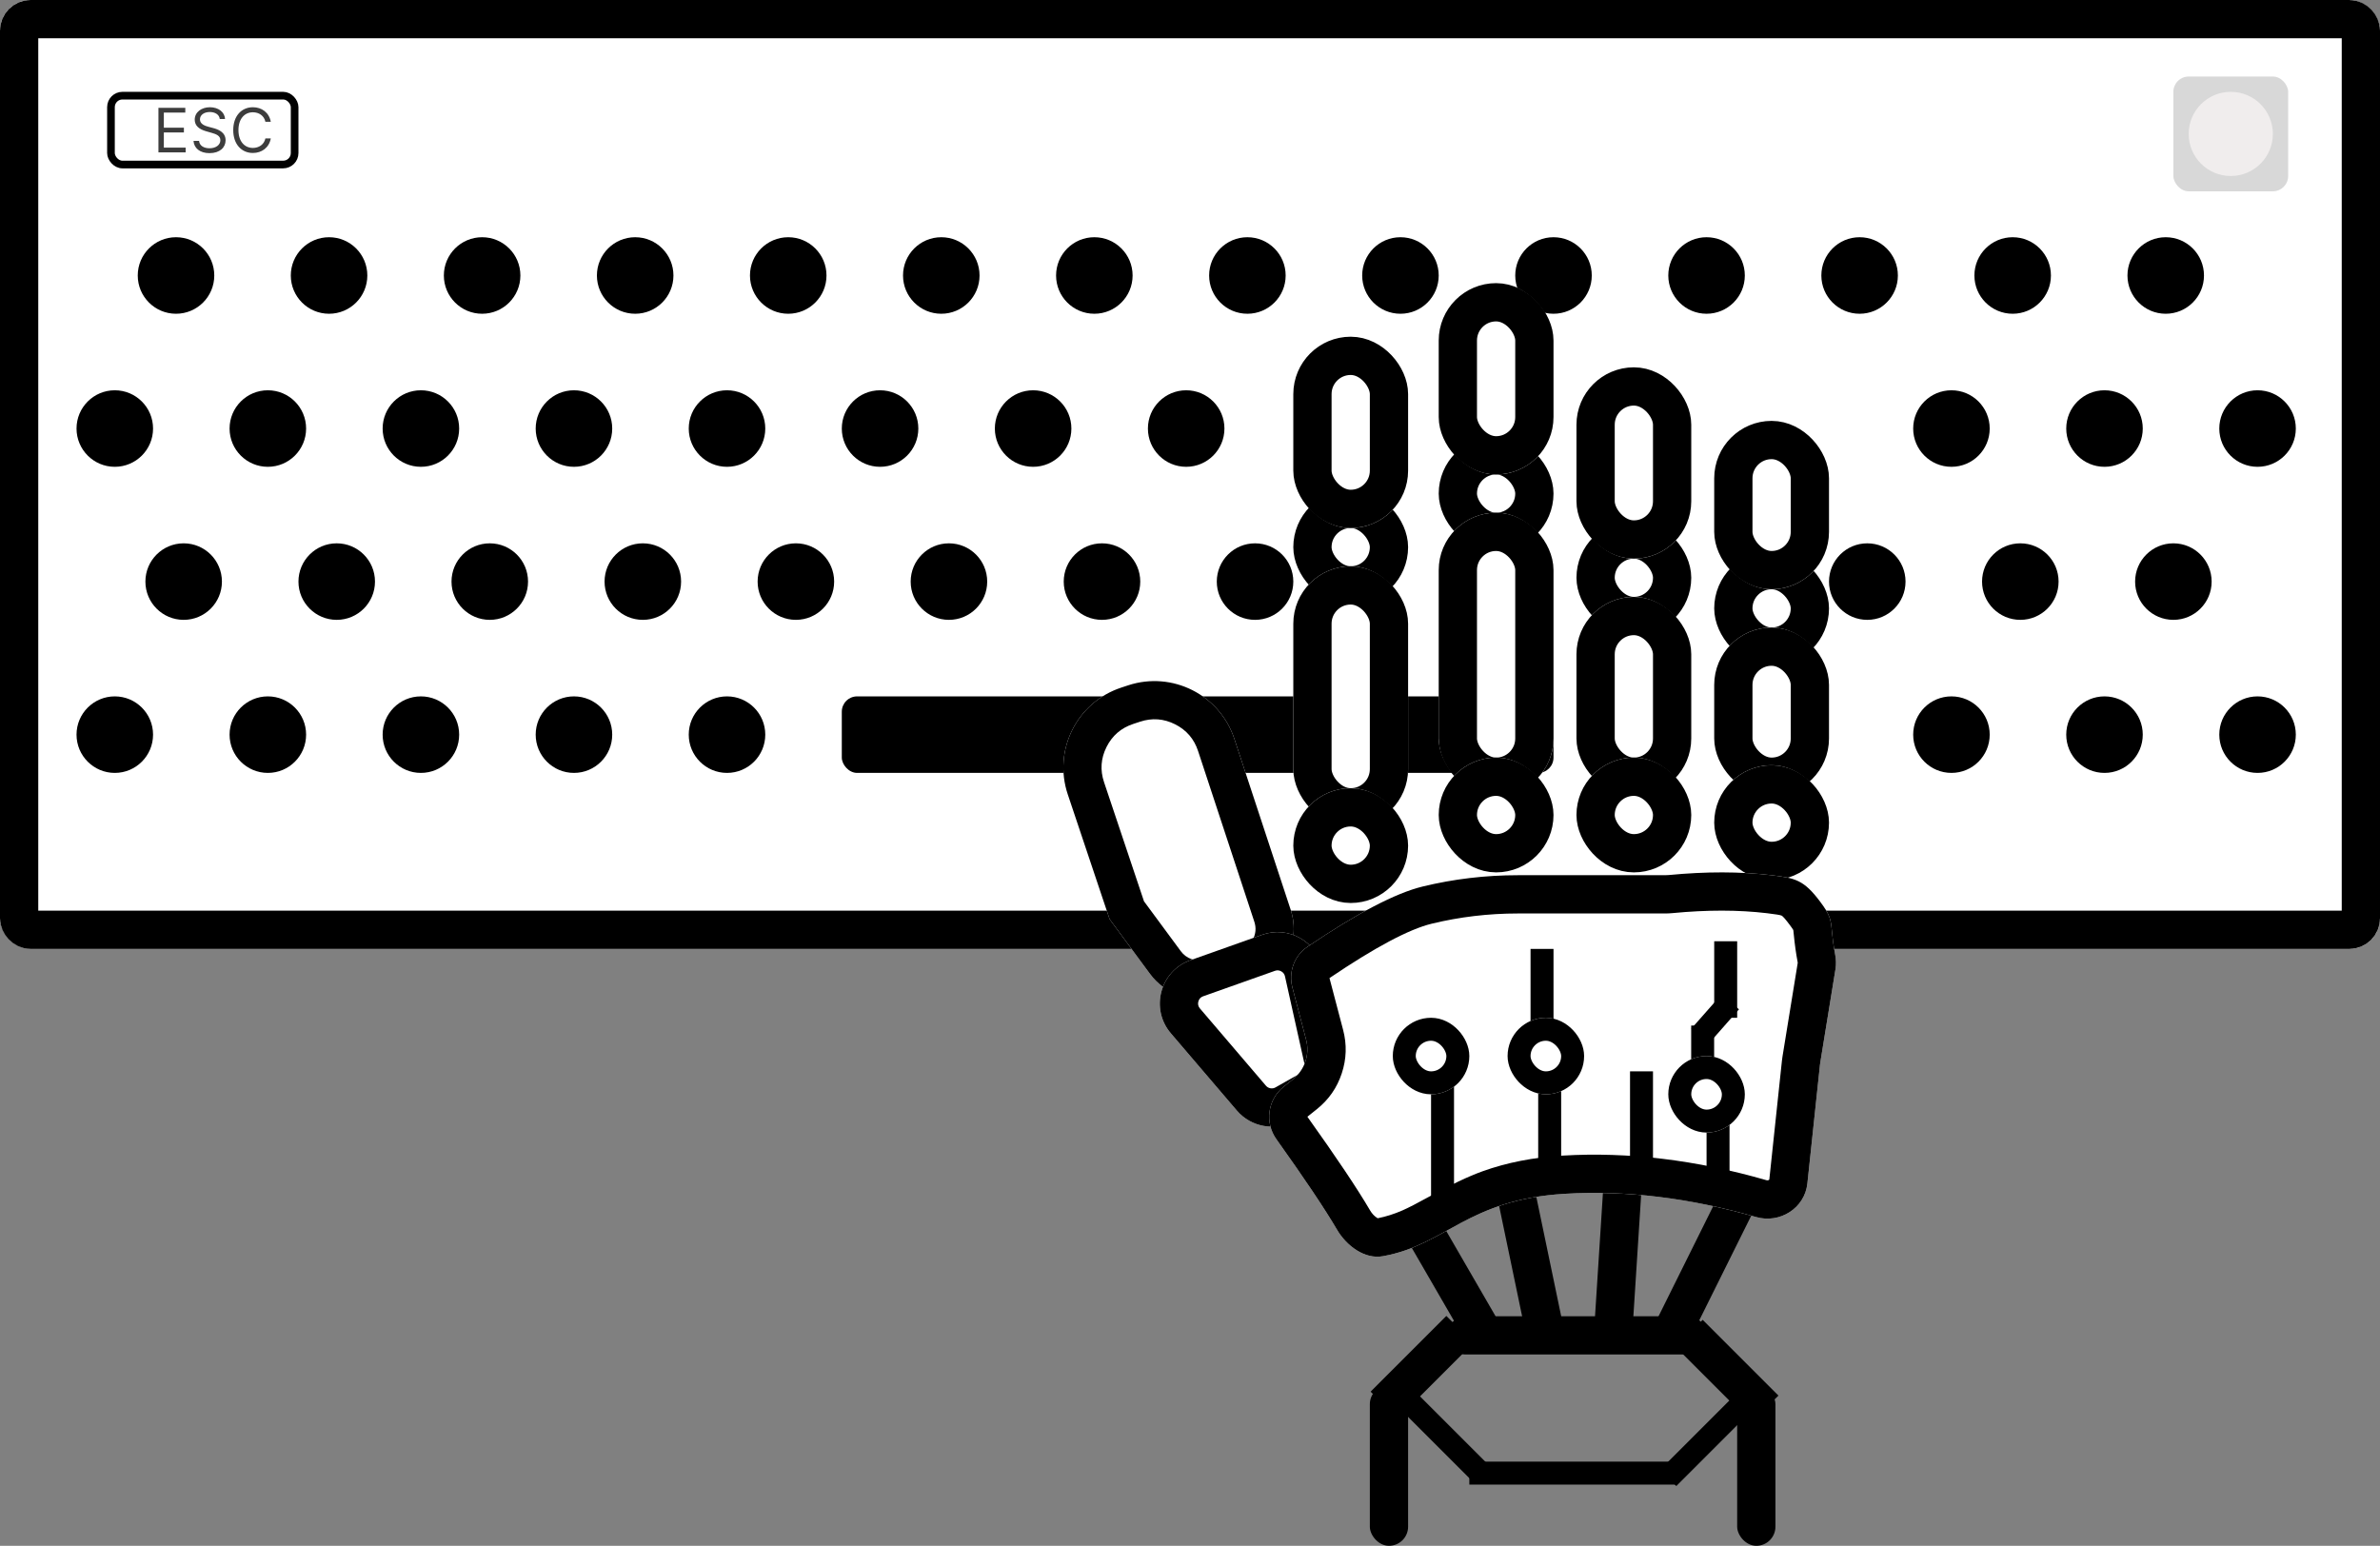 <svg xmlns="http://www.w3.org/2000/svg" xmlns:xlink="http://www.w3.org/1999/xlink" fill="none" version="1.1" width="311" height="202" viewBox="0 0 311 202"><rect x="0" y="0" width="311" height="202" fill="#808080" stroke="none"/><g><g style="opacity:0;"><rect x="0" y="0" width="311" height="202" rx="0" fill="#FFFFFF" fill-opacity="1"/></g><g><g><g><rect x="0" y="0" width="311" height="124" rx="4" fill="#FFFFFF" fill-opacity="1"/><rect x="2.5" y="2.5" width="306" height="119" rx="1.5" fill-opacity="0" stroke-opacity="1" stroke="#000000" fill="none" stroke-width="5"/></g><g><ellipse cx="23" cy="36" rx="5" ry="5" fill="#000000" fill-opacity="1"/></g><g><ellipse cx="43" cy="36" rx="5" ry="5" fill="#000000" fill-opacity="1"/></g><g><ellipse cx="63" cy="36" rx="5" ry="5" fill="#000000" fill-opacity="1"/></g><g><ellipse cx="83" cy="36" rx="5" ry="5" fill="#000000" fill-opacity="1"/></g><g><ellipse cx="103" cy="36" rx="5" ry="5" fill="#000000" fill-opacity="1"/></g><g><ellipse cx="123" cy="36" rx="5" ry="5" fill="#000000" fill-opacity="1"/></g><g><ellipse cx="143" cy="36" rx="5" ry="5" fill="#000000" fill-opacity="1"/></g><g><ellipse cx="163" cy="36" rx="5" ry="5" fill="#000000" fill-opacity="1"/></g><g><ellipse cx="183" cy="36" rx="5" ry="5" fill="#000000" fill-opacity="1"/></g><g><ellipse cx="203" cy="36" rx="5" ry="5" fill="#000000" fill-opacity="1"/></g><g><ellipse cx="223" cy="36" rx="5" ry="5" fill="#000000" fill-opacity="1"/></g><g><ellipse cx="243" cy="36" rx="5" ry="5" fill="#000000" fill-opacity="1"/></g><g><ellipse cx="263" cy="36" rx="5" ry="5" fill="#000000" fill-opacity="1"/></g><g><ellipse cx="283" cy="36" rx="5" ry="5" fill="#000000" fill-opacity="1"/></g><g><ellipse cx="15" cy="56" rx="5" ry="5" fill="#000000" fill-opacity="1"/></g><g><ellipse cx="35" cy="56" rx="5" ry="5" fill="#000000" fill-opacity="1"/></g><g><ellipse cx="55" cy="56" rx="5" ry="5" fill="#000000" fill-opacity="1"/></g><g><ellipse cx="75" cy="56" rx="5" ry="5" fill="#000000" fill-opacity="1"/></g><g><ellipse cx="95" cy="56" rx="5" ry="5" fill="#000000" fill-opacity="1"/></g><g><ellipse cx="115" cy="56" rx="5" ry="5" fill="#000000" fill-opacity="1"/></g><g><ellipse cx="135" cy="56" rx="5" ry="5" fill="#000000" fill-opacity="1"/></g><g><ellipse cx="155" cy="56" rx="5" ry="5" fill="#000000" fill-opacity="1"/></g><g><ellipse cx="255" cy="56" rx="5" ry="5" fill="#000000" fill-opacity="1"/></g><g><ellipse cx="275" cy="56" rx="5" ry="5" fill="#000000" fill-opacity="1"/></g><g><ellipse cx="295" cy="56" rx="5" ry="5" fill="#000000" fill-opacity="1"/></g><g><ellipse cx="24" cy="76" rx="5" ry="5" fill="#000000" fill-opacity="1"/></g><g><ellipse cx="44" cy="76" rx="5" ry="5" fill="#000000" fill-opacity="1"/></g><g><ellipse cx="64" cy="76" rx="5" ry="5" fill="#000000" fill-opacity="1"/></g><g><ellipse cx="84" cy="76" rx="5" ry="5" fill="#000000" fill-opacity="1"/></g><g><ellipse cx="104" cy="76" rx="5" ry="5" fill="#000000" fill-opacity="1"/></g><g><ellipse cx="124" cy="76" rx="5" ry="5" fill="#000000" fill-opacity="1"/></g><g><ellipse cx="144" cy="76" rx="5" ry="5" fill="#000000" fill-opacity="1"/></g><g><ellipse cx="164" cy="76" rx="5" ry="5" fill="#000000" fill-opacity="1"/></g><g><ellipse cx="244" cy="76" rx="5" ry="5" fill="#000000" fill-opacity="1"/></g><g><ellipse cx="264" cy="76" rx="5" ry="5" fill="#000000" fill-opacity="1"/></g><g><ellipse cx="284" cy="76" rx="5" ry="5" fill="#000000" fill-opacity="1"/></g><g><ellipse cx="15" cy="96" rx="5" ry="5" fill="#000000" fill-opacity="1"/></g><g><ellipse cx="35" cy="96" rx="5" ry="5" fill="#000000" fill-opacity="1"/></g><g><ellipse cx="55" cy="96" rx="5" ry="5" fill="#000000" fill-opacity="1"/></g><g><ellipse cx="75" cy="96" rx="5" ry="5" fill="#000000" fill-opacity="1"/></g><g><ellipse cx="95" cy="96" rx="5" ry="5" fill="#000000" fill-opacity="1"/></g><g><ellipse cx="255" cy="96" rx="5" ry="5" fill="#000000" fill-opacity="1"/></g><g><ellipse cx="275" cy="96" rx="5" ry="5" fill="#000000" fill-opacity="1"/></g><g><ellipse cx="295" cy="96" rx="5" ry="5" fill="#000000" fill-opacity="1"/></g><g><rect x="110" y="91" width="93" height="10" rx="2" fill="#000000" fill-opacity="1"/></g><g><g><rect x="14" y="12" width="25" height="10" rx="2" fill="#FFFFFF" fill-opacity="1"/><rect x="14.5" y="12.5" width="24" height="9" rx="1.5" fill-opacity="0" stroke-opacity="1" stroke="#000000" fill="none" stroke-width="1"/></g><g><path d="M20.703,19.909L24.26,19.909L24.26,19.287L21.409,19.287L21.409,17.308L24.031,17.308L24.031,16.683L21.409,16.683L21.409,14.716L24.214,14.716L24.214,14.091L20.703,14.091L20.703,19.909ZM28.719,15.547L29.401,15.547C29.37,14.67,28.56,14.013,27.435,14.013C26.32,14.013,25.445,14.662,25.445,15.638C25.445,16.422,26.013,16.888,26.922,17.149L27.638,17.354C28.253,17.524,28.797,17.74,28.797,18.321C28.797,18.956,28.185,19.375,27.378,19.375C26.685,19.375,26.07,19.071,26.013,18.412L25.286,18.412C25.354,19.365,26.128,20.013,27.378,20.013C28.719,20.013,29.479,19.274,29.479,18.331C29.479,17.24,28.445,16.888,27.844,16.729L27.253,16.571C26.82,16.456,26.128,16.229,26.128,15.604C26.128,15.047,26.638,14.638,27.411,14.638C28.115,14.638,28.651,14.974,28.719,15.547ZM35.385,15.912C35.169,14.716,34.213,14.013,33.044,14.013C31.555,14.013,30.477,15.162,30.477,17C30.477,18.841,31.555,19.99,33.044,19.99C34.213,19.99,35.169,19.287,35.385,18.091L34.68,18.091C34.51,18.899,33.818,19.331,33.044,19.331C31.987,19.331,31.159,18.513,31.159,17C31.159,15.49,31.987,14.672,33.044,14.672C33.818,14.672,34.51,15.104,34.68,15.912L35.385,15.912Z" fill="#3D3D3D" fill-opacity="1"/></g></g><g><g><rect x="284" y="10" width="15" height="15" rx="2" fill="#D8D8D8" fill-opacity="1"/></g><g><ellipse cx="291.5" cy="17.5" rx="5.5" ry="5.5" fill="#F0EDED" fill-opacity="1"/></g></g></g><g><g><rect x="169" y="64" width="15" height="15" rx="7.5" fill="#FFFFFF" fill-opacity="1"/><rect x="171.5" y="66.5" width="10" height="10" rx="5" fill-opacity="0" stroke-opacity="1" stroke="#000000" fill="none" stroke-width="5"/></g><g><rect x="169" y="44" width="15" height="25" rx="7.5" fill="#FFFFFF" fill-opacity="1"/><rect x="171.5" y="46.5" width="10" height="20" rx="5" fill-opacity="0" stroke-opacity="1" stroke="#000000" fill="none" stroke-width="5"/></g><g><rect x="169" y="74" width="15" height="34" rx="7.5" fill="#FFFFFF" fill-opacity="1"/><rect x="171.5" y="76.5" width="10" height="29" rx="5" fill-opacity="0" stroke-opacity="1" stroke="#000000" fill="none" stroke-width="5"/></g><g><rect x="169" y="103" width="15" height="15" rx="7.5" fill="#FFFFFF" fill-opacity="1"/><rect x="171.5" y="105.5" width="10" height="10" rx="5" fill-opacity="0" stroke-opacity="1" stroke="#000000" fill="none" stroke-width="5"/></g><g transform="matrix(0.95,-0.313,0.313,0.95,-22.365,47.333)"><path d="M147.058,93.21C140.96,93.21,136.026,98.17,136.058,104.268L136.148,121.471L138.923,129.91C139.944,133.018,142.756,135.19,146.021,135.395L150.499,135.677C155.105,135.966,159,132.308,159,127.692L159,104.21C159,98.135,154.075,93.21,148,93.21L147.058,93.21Z" fill="#FFFFFF" fill-opacity="1"/><path d="M147.058,93.21C140.96,93.21,136.026,98.17,136.058,104.268L136.148,121.471L138.923,129.91C139.944,133.018,142.756,135.19,146.021,135.395L150.499,135.677C155.105,135.966,159,132.308,159,127.692L159,104.21C159,98.135,154.075,93.21,148,93.21L147.058,93.21ZM143.672,128.348L141.144,120.657L141.058,104.242Q141.045,101.747,142.804,99.979Q144.563,98.21,147.058,98.21L148,98.21Q150.485,98.21,152.243,99.968Q154,101.725,154,104.21L154,127.692Q154,128.99,153.054,129.879Q152.108,130.768,150.812,130.686L146.334,130.405Q145.416,130.348,144.688,129.785Q143.96,129.222,143.672,128.348Z" fill-rule="evenodd" fill="#000000" fill-opacity="1"/></g><g transform="matrix(0.957,-0.289,0.289,0.957,-30.501,47.854)"><path d="M155.718,128.137C151.514,128.337,148.817,132.689,150.509,136.542L155.849,148.703C157.004,151.332,159.86,152.775,162.662,152.143L166.389,151.304C168.964,150.723,170.858,148.528,171.053,145.895L171.93,134.101C172.197,130.508,169.259,127.492,165.661,127.663L155.718,128.137Z" fill="#FFFFFF" fill-opacity="1"/><path d="M155.718,128.137C151.514,128.337,148.817,132.689,150.509,136.542L155.849,148.703C157.004,151.332,159.86,152.775,162.662,152.143L166.389,151.304C168.964,150.723,170.858,148.528,171.053,145.895L171.93,134.101C172.197,130.508,169.259,127.492,165.661,127.663L155.718,128.137ZM155.955,133.131Q155.43,133.156,155.153,133.603Q154.876,134.05,155.087,134.532L160.427,146.692Q160.572,147.021,160.892,147.183Q161.212,147.345,161.563,147.266L165.29,146.426Q166.012,146.263,166.067,145.524L166.943,133.731Q166.977,133.282,166.663,132.959Q166.348,132.636,165.899,132.658L155.955,133.131Z" fill-rule="evenodd" fill="#000000" fill-opacity="1"/></g><g><rect x="224" y="72" width="15" height="15" rx="7.5" fill="#FFFFFF" fill-opacity="1"/><rect x="226.5" y="74.5" width="10" height="10" rx="5" fill-opacity="0" stroke-opacity="1" stroke="#000000" fill="none" stroke-width="5"/></g><g><rect x="224" y="55" width="15" height="22" rx="7.5" fill="#FFFFFF" fill-opacity="1"/><rect x="226.5" y="57.5" width="10" height="17" rx="5" fill-opacity="0" stroke-opacity="1" stroke="#000000" fill="none" stroke-width="5"/></g><g><rect x="224" y="82" width="15" height="22" rx="7.5" fill="#FFFFFF" fill-opacity="1"/><rect x="226.5" y="84.5" width="10" height="17" rx="5" fill-opacity="0" stroke-opacity="1" stroke="#000000" fill="none" stroke-width="5"/></g><g><rect x="224" y="100" width="15" height="15" rx="7.5" fill="#FFFFFF" fill-opacity="1"/><rect x="226.5" y="102.5" width="10" height="10" rx="5" fill-opacity="0" stroke-opacity="1" stroke="#000000" fill="none" stroke-width="5"/></g><g><rect x="206" y="68" width="15" height="15" rx="7.5" fill="#FFFFFF" fill-opacity="1"/><rect x="208.5" y="70.5" width="10" height="10" rx="5" fill-opacity="0" stroke-opacity="1" stroke="#000000" fill="none" stroke-width="5"/></g><g><rect x="206" y="48" width="15" height="25" rx="7.5" fill="#FFFFFF" fill-opacity="1"/><rect x="208.5" y="50.5" width="10" height="20" rx="5" fill-opacity="0" stroke-opacity="1" stroke="#000000" fill="none" stroke-width="5"/></g><g><rect x="206" y="78" width="15" height="26" rx="7.5" fill="#FFFFFF" fill-opacity="1"/><rect x="208.5" y="80.5" width="10" height="21" rx="5" fill-opacity="0" stroke-opacity="1" stroke="#000000" fill="none" stroke-width="5"/></g><g><rect x="206" y="99" width="15" height="15" rx="7.5" fill="#FFFFFF" fill-opacity="1"/><rect x="208.5" y="101.5" width="10" height="10" rx="5" fill-opacity="0" stroke-opacity="1" stroke="#000000" fill="none" stroke-width="5"/></g><g><rect x="188" y="57" width="15" height="15" rx="7.5" fill="#FFFFFF" fill-opacity="1"/><rect x="190.5" y="59.5" width="10" height="10" rx="5" fill-opacity="0" stroke-opacity="1" stroke="#000000" fill="none" stroke-width="5"/></g><g><rect x="188" y="37" width="15" height="25" rx="7.5" fill="#FFFFFF" fill-opacity="1"/><rect x="190.5" y="39.5" width="10" height="20" rx="5" fill-opacity="0" stroke-opacity="1" stroke="#000000" fill="none" stroke-width="5"/></g><g><rect x="188" y="67" width="15" height="37" rx="7.5" fill="#FFFFFF" fill-opacity="1"/><rect x="190.5" y="69.5" width="10" height="32" rx="5" fill-opacity="0" stroke-opacity="1" stroke="#000000" fill="none" stroke-width="5"/></g><g><rect x="188" y="99" width="15" height="15" rx="7.5" fill="#FFFFFF" fill-opacity="1"/><rect x="190.5" y="101.5" width="10" height="10" rx="5" fill-opacity="0" stroke-opacity="1" stroke="#000000" fill="none" stroke-width="5"/></g><g transform="matrix(0,1,-1,0,395,-51)"><rect x="223" y="172" width="5" height="34" rx="2.5" fill="#000000" fill-opacity="1"/></g><g transform="matrix(0.866,-0.501,0.501,0.866,-54.775,112.196)"><rect x="181.535" y="158.095" width="5" height="20.592" rx="0" fill="#000000" fill-opacity="1"/></g><g transform="matrix(0.707,0.707,-0.707,0.707,176.979,-83.266)"><rect x="189" y="172" width="5" height="14" rx="0" fill="#000000" fill-opacity="1"/></g><g transform="matrix(0.896,0.445,-0.445,0.896,92.374,-83.918)"><rect x="225.115" y="155" width="5" height="21.1" rx="0" fill="#000000" fill-opacity="1"/></g><g transform="matrix(0.998,0.064,-0.064,0.998,10.386,-13.131)"><rect x="209.471" y="155" width="5" height="20.382" rx="0" fill="#000000" fill-opacity="1"/></g><g transform="matrix(0.979,-0.204,0.204,0.979,-27.719,43.244)"><rect x="195.58" y="155.869" width="5" height="19.187" rx="0" fill="#000000" fill-opacity="1"/></g><g><path d="M167.731,142.015C165.644,143.685,165.238,146.694,166.791,148.869Q172.326,156.623,174.713,160.692C175.943,162.788,178.312,164.588,180.704,164.157C189.009,162.662,191.686,156.76,204.5,156Q216.484,155.289,229.459,159.034C232.577,159.934,235.831,157.884,236.174,154.657L237.821,139.138C237.831,139.046,237.843,138.954,237.858,138.863L239.848,126.632C239.948,126.014,239.927,125.377,239.809,124.763C239.538,123.343,239.447,122.392,239.377,121.664C239.232,120.165,239.178,119.603,237.836,117.817C235.708,114.985,234.597,114.739,231.486,114.369Q225.367,113.643,218.064,114.346C217.9,114.361,217.737,114.369,217.572,114.369L207.541,114.369L198.344,114.369Q191.988,114.369,185.902,115.847Q180.569,117.142,170.837,123.73C169.111,124.898,168.351,127.031,168.881,129.046L170.673,135.855C171.176,137.767,170.505,139.796,168.961,141.031L167.731,142.015Z" fill="#FFFFFF" fill-opacity="1"/><path d="M167.731,142.015C165.644,143.685,165.238,146.694,166.791,148.869Q172.326,156.623,174.713,160.692C175.943,162.788,178.312,164.588,180.704,164.157C189.009,162.662,191.686,156.76,204.5,156Q216.484,155.289,229.459,159.034C232.577,159.934,235.831,157.884,236.174,154.657L237.821,139.138C237.831,139.046,237.843,138.954,237.858,138.863L239.848,126.632C239.948,126.014,239.927,125.377,239.809,124.763C239.538,123.343,239.447,122.392,239.377,121.664C239.232,120.165,239.178,119.603,237.836,117.817C235.708,114.985,234.597,114.739,231.486,114.369Q225.367,113.643,218.064,114.346C217.9,114.361,217.737,114.369,217.572,114.369L198.344,114.369Q191.988,114.369,185.902,115.847Q180.569,117.142,170.837,123.73C169.111,124.898,168.351,127.031,168.881,129.046L170.673,135.855C171.176,137.767,170.505,139.796,168.961,141.031L167.731,142.015ZM170.854,145.92Q170.838,145.933,170.861,145.964Q176.526,153.9,179.026,158.162Q179.403,158.804,179.937,159.141Q179.99,159.174,180.03,159.196Q181.633,158.882,183.254,158.174Q184.41,157.67,186.78,156.36Q190.936,154.064,193.727,153.059Q198.474,151.349,204.204,151.009Q217.046,150.247,230.846,154.23Q231.012,154.278,231.148,154.191Q231.198,154.158,231.201,154.129L232.849,138.61Q232.879,138.334,232.923,138.06L234.913,125.829Q234.917,125.801,234.898,125.7Q234.584,124.052,234.4,122.143Q234.358,121.707,234.335,121.533L234.334,121.531Q234.182,121.277,233.839,120.821Q233.047,119.768,232.811,119.65Q232.575,119.534,230.897,119.334Q225.311,118.671,218.543,119.323Q218.056,119.369,217.572,119.369L198.344,119.369Q192.586,119.369,187.081,120.706Q182.646,121.782,173.727,127.812L175.508,134.583Q176.263,137.451,175.331,140.267Q174.4,143.083,172.084,144.936L170.854,145.92Z" fill-rule="evenodd" fill="#000000" fill-opacity="1"/></g><g transform="matrix(0.707,-0.707,0.707,0.707,-60.307,206.406)"><rect x="219" y="176" width="5" height="14" rx="0" fill="#000000" fill-opacity="1"/></g><g><rect x="179" y="181" width="5" height="21" rx="2.5" fill="#000000" fill-opacity="1"/></g><g transform="matrix(0.707,-0.707,0.707,0.707,-75.351,180.328)"><rect x="180" y="181.121" width="3" height="17.899" rx="0" fill="#000000" fill-opacity="1"/></g><g><rect x="227" y="181" width="5" height="21" rx="2.5" fill="#000000" fill-opacity="1"/></g><g transform="matrix(0,1,-1,0,410,-28)"><rect x="219" y="191" width="3" height="27" rx="0" fill="#000000" fill-opacity="1"/></g><g transform="matrix(0.707,0.707,-0.707,0.707,194.778,-108.236)"><rect x="228.042" y="181" width="3" height="15.721" rx="0" fill="#000000" fill-opacity="1"/></g><g><rect x="201" y="141" width="3" height="15" rx="0" fill="#000000" fill-opacity="1"/></g><g><rect x="187" y="138" width="3" height="22" rx="0" fill="#000000" fill-opacity="1"/></g><g><rect x="223" y="146" width="3" height="11" rx="0" fill="#000000" fill-opacity="1"/></g><g><rect x="213" y="140" width="3" height="16" rx="0" fill="#000000" fill-opacity="1"/></g><g transform="matrix(0.75,0.661,-0.661,0.75,142.186,-116.288)"><rect x="224.968" y="130" width="3" height="6" rx="0" fill="#000000" fill-opacity="1"/></g><g transform="matrix(1,-2.6445057699220342e-8,2.6445057699220342e-8,1,-0,0)"><rect x="200" y="124" width="3" height="10" rx="0" fill="#000000" fill-opacity="1"/></g><g><rect x="224" y="123" width="3" height="10" rx="0" fill="#000000" fill-opacity="1"/></g><g transform="matrix(1,-0,0,1,-0.009,0.015)"><rect x="221" y="134" width="2.999" height="4.788" rx="0" fill="#000000" fill-opacity="1"/></g><g><rect x="182" y="133" width="10" height="10" rx="5" fill="#FFFFFF" fill-opacity="1"/><rect x="183.5" y="134.5" width="7" height="7" rx="3.5" fill-opacity="0" stroke-opacity="1" stroke="#000000" fill="none" stroke-width="3"/></g><g><rect x="197" y="133" width="10" height="10" rx="5" fill="#FFFFFF" fill-opacity="1"/><rect x="198.5" y="134.5" width="7" height="7" rx="3.5" fill-opacity="0" stroke-opacity="1" stroke="#000000" fill="none" stroke-width="3"/></g><g><rect x="218" y="138" width="10" height="10" rx="5" fill="#FFFFFF" fill-opacity="1"/><rect x="219.5" y="139.5" width="7" height="7" rx="3.5" fill-opacity="0" stroke-opacity="1" stroke="#000000" fill="none" stroke-width="3"/></g></g></g></g></svg>